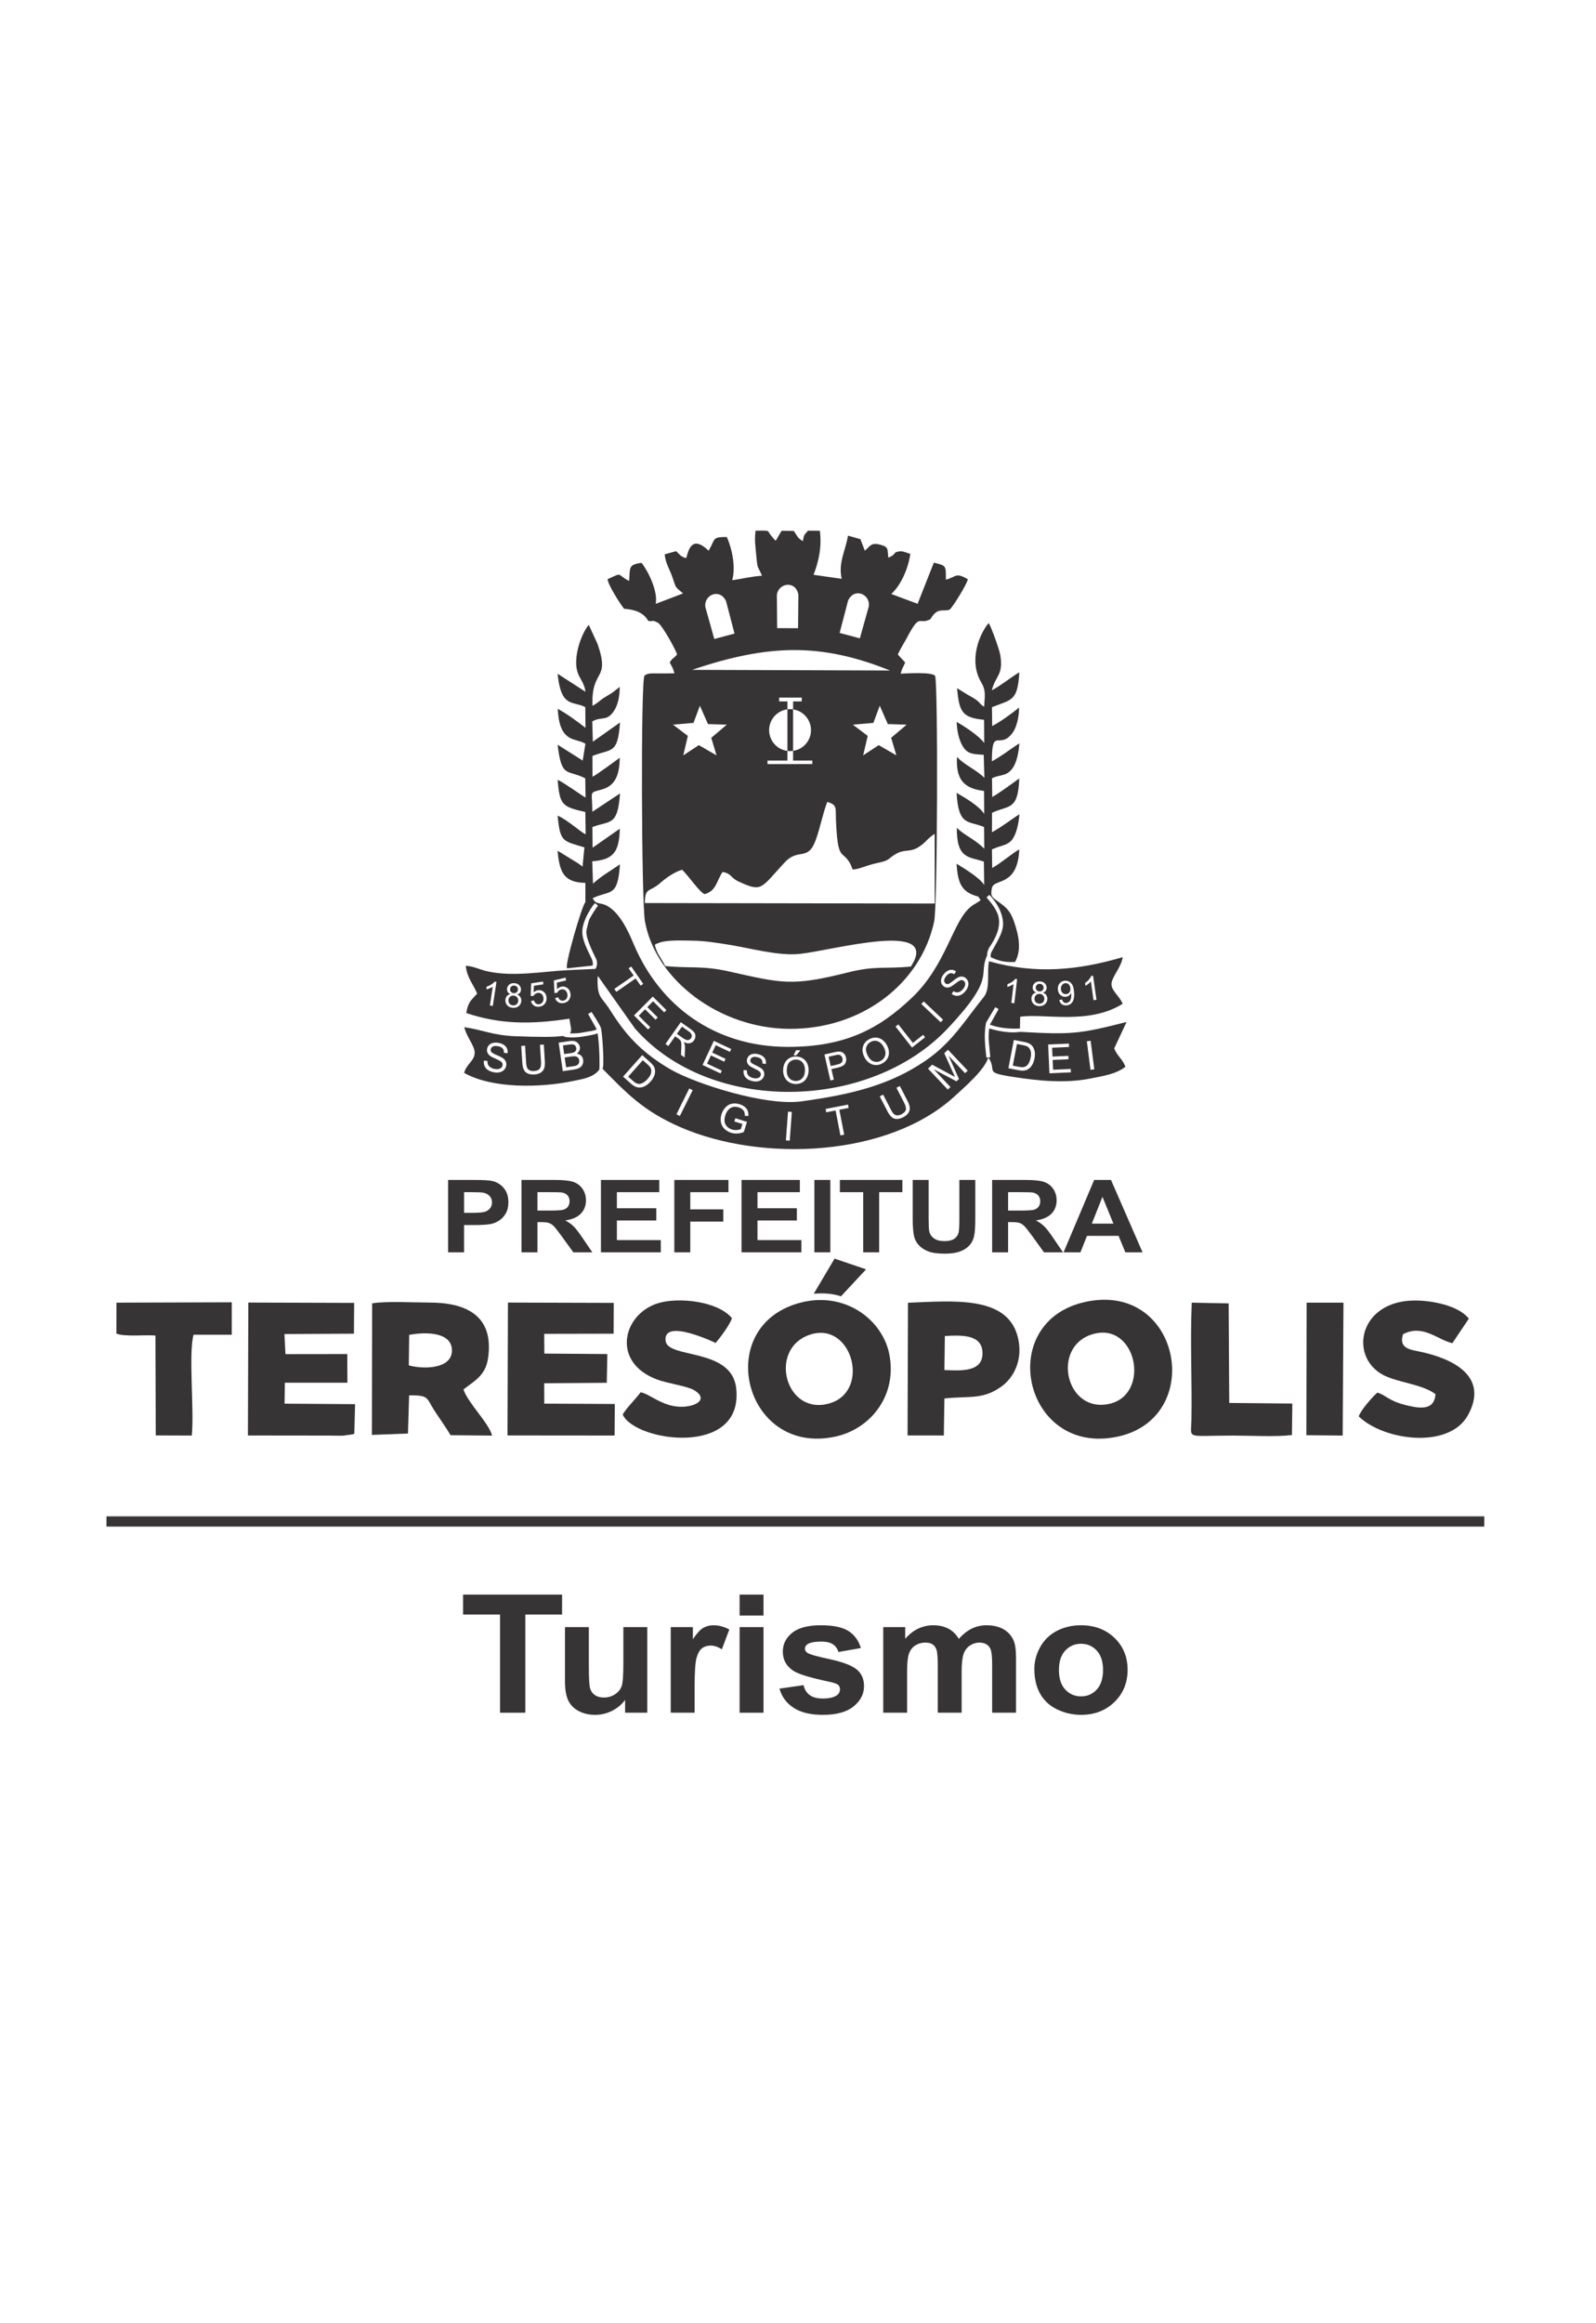 <?xml version="1.0" encoding="UTF-8"?>
<!DOCTYPE svg PUBLIC "-//W3C//DTD SVG 1.1//EN" "http://www.w3.org/Graphics/SVG/1.1/DTD/svg11.dtd">
<!-- Creator: CorelDRAW 2021 (64 Bit) -->
<svg xmlns="http://www.w3.org/2000/svg" xml:space="preserve" width="110mm" height="160mm" version="1.1" style="shape-rendering:geometricPrecision; text-rendering:geometricPrecision; image-rendering:optimizeQuality; fill-rule:evenodd; clip-rule:evenodd"
viewBox="0 0 11000 16000"
 xmlns:xlink="http://www.w3.org/1999/xlink"
 xmlns:xodm="http://www.corel.com/coreldraw/odm/2003">
 <defs>
  <style type="text/css">
   <![CDATA[
    .str0 {stroke:#373435;stroke-width:70.57;stroke-miterlimit:22.926}
    .fil2 {fill:none}
    .fil0 {fill:#373435}
    .fil1 {fill:#373435;fill-rule:nonzero}
   ]]>
  </style>
 </defs>
 <g id="Camada_x0020_1">
  <g id="_2484390550016">
   <path class="fil0" d="M6782.72 4867.75c-40.23,-27.48 -28.15,-34.9 -81.69,-65.43 -16.27,-9.32 -26.92,-14.55 -43.94,-25.39l-61.15 -37.75c15.78,166.04 35.38,202.66 186.49,218.26l1.05 159.67c-38.14,-52.4 -138.47,-115.55 -189.73,-145.5 1.43,54.87 13.5,119.16 39.37,163.76 32.43,56.21 65.91,58.11 146.84,62.96l4.76 158.16c-64.58,-61.54 -133.05,-84.93 -188.97,-143.51 -7.61,150.07 41.46,217.02 186.49,234.23l1.05 158.54c-34.71,-56.59 -136.19,-113.84 -190.21,-145.41 12.84,235.47 84.74,189.44 189.35,235.47l1.53 149.31c-69.24,-69.23 -126.59,-84.26 -189.35,-143.79 -1.34,217.59 84.73,197.81 186.49,232.33l2.19 161.49c-25.01,-44.89 -136.66,-115.36 -190.68,-146.37 9.32,120.78 26.34,190.59 137.8,222.54 3.9,1.14 7.8,2 11.61,3.14l17.02 25.01c-21.4,15.31 -5.04,4.19 -26.34,17.88 -15.6,9.99 -23.02,12.08 -41.75,27.2 -126.21,101.38 -167.1,400.76 -407.04,627.96 -224.35,212.37 -456.02,337.71 -854.97,337.24 -501.29,-0.67 -880.65,-280.46 -1060.68,-706.33 -39.47,-93.49 -95.39,-215.41 -182.6,-264.19 -49.74,-27.87 -79.31,-5.52 -100.33,-53.74 123.25,-57.91 172.32,-2.47 187.54,-232.81 -73.61,51.45 -124.01,76.56 -185.83,133.05l-5.04 -154.16c150.26,-10.27 185.17,-68.28 190.21,-224.54l-187.64 130.86 -1.81 -142.08c125.92,-46.79 173.47,-3.99 190.78,-231.57l-190.78 126.29c-0.85,-145.69 -27.1,-128.1 65.53,-153.49 96.24,-26.44 122.01,-107.37 123.15,-218.26 -38.13,28.05 -144.93,106.89 -187.63,130.95l-0.48 -143.6c132,-52.69 174.23,-7.8 190.02,-230.34l-187.36 132.29 -3.89 -139.71c63.43,-36.42 97.67,1.24 146.26,-67.23 31.58,-44.61 42.61,-107.28 43.18,-170.33 -38.99,28.34 -37.85,33.76 -92.92,65.14 -46.31,26.44 -54.96,44.7 -95.1,64.86 -9.7,-261.91 125.25,-165.57 34.81,-426.44l-60.39 -131.05c-44.89,54.21 -76.75,149.69 -84.36,218.17 -15.88,141.7 49.17,146.64 61.63,242.6l-192.2 -124.2c6.75,60.1 17.21,124.39 45.55,162.34 39.37,52.69 96.44,39.09 145.41,68.19l1.34 141.89c-57.83,-44.79 -124.02,-94.34 -191.26,-130.58 5.24,86.83 20.26,179.27 103,208.75l64.96 20.07c3.61,1.52 8.46,4.28 11.41,5.61 3.04,1.33 8.08,3.43 11.5,6.09l-18.73 115.64 -172.99 -109.17c28.15,234.71 64.1,167.38 190.39,231.38l2.38 133.33c-4.47,-2.09 -9.7,-9.89 -11.51,-6.94l-80.45 -54.3c-39.66,-24.25 -61.53,-43.18 -100.53,-61.53 14.55,175.27 31.2,185.16 190.97,221.49l2.09 153.49c-35.57,-15.02 -127.34,-101.66 -193.25,-128.1 17.69,184.31 35.76,172.99 184.79,218.26l-13.03 132.19c-19.02,-13.79 -10.56,-8.17 -27.3,-20.35l-144.65 -88.82c12.94,147.31 42.23,219.21 191.54,221.49l0 133.24c-21.59,15.12 -151.02,458.11 -124.58,455.25l174.41 -18.83c0.67,-0.09 6.76,-18.35 -7.13,-48.88 -21.02,-46.12 -57.63,-108.61 -63.53,-170.71 -8.65,-90.73 84.07,-212.46 87.12,-210.17l20.82 16.26c0,0 -27.01,35.85 -54.01,84.07 -13.22,23.58 -16.84,52.4 -24.54,82.07 -8.56,33.38 12.36,95.58 64.76,200.1 16.84,33.66 -1.23,69.8 -4.47,69.9l-191.82 8.94c-164.24,7.99 -373.85,47.83 -552.16,8.08 -54.21,-12.17 -96.72,-35.95 -149.03,-38.23 8.18,85.5 53.64,128.58 78.18,191.73 -46.51,52.21 -60.11,55.35 -75.32,133.43 231,77.6 441.08,80.17 711.74,38.99 4.47,48.5 21.4,81.5 1.9,100.71 -0.28,0.19 44.23,4.57 102.33,-7.89 30.34,-6.47 60.68,-6.85 83.69,-19.59 0,0 -59.63,-105.76 -59.63,-105.76l23.88 -13.5c0,0 57.44,86.45 64.38,110.03 10.46,35.95 25.01,271.23 10.84,280.36 0,0 -10.55,-10.65 -10.55,-10.65 0,0 -12.08,18.17 -12.08,18.17 2.95,0 3.14,-75.9 -0.48,-144.08 -2.95,-55.73 -9.98,-106.71 -10.17,-106.61 -24.45,9.32 -52.41,13.12 -79.61,18.26 -90.53,17.21 -134.18,6.27 -137.61,7.22 -7.42,2.19 -15.69,-8.75 -26.72,-7.22 -53.07,7.7 -149.88,7.79 -321.35,1.52 -156.54,-5.71 -219.02,-42.32 -353.88,-62.48 15.5,64.57 65.53,122.68 70.95,165.47 7.99,62.68 -53.36,82.46 -72,149.22 194.2,110.7 529.15,102.23 745.04,57.25 69.33,-14.46 151.88,-23.87 192.58,-88.25 1.05,-1.72 3.33,-5.9 5.33,-8.47 168.33,169.85 284.54,299.86 550.07,414.65 563.29,243.46 1435.76,203.99 1889.78,-215.98 61.81,-57.16 207.04,-180.79 229.86,-265.72 66,97.29 -39.28,101.95 170.14,134.29 177.65,27.39 360.34,46.6 538.94,10.27 82.46,-16.83 171.47,-28.91 235.86,-79.98 -20.35,-55.26 -50.98,-65.81 -77.32,-125.92l85.31 -182.4c-322.31,82.07 -380.7,88.16 -731.15,67.9 -63.81,9.41 -136.19,-0.19 -215.31,-23.49 -3.9,26.06 -4.85,52.4 -3.9,79.51l11.22 118.59 -27.2 2.28c-11.03,-104.33 -16.17,-162.62 -2.28,-239.66l63.81 -107.37 22.83 13.51 -59.92 107.08c58.01,21.78 127.53,30.05 206.94,26.73l1.81 -81.03c162.63,-25.2 472.19,58.01 706.33,-89.49 -23.3,-57.73 -85.88,-94.15 -75.89,-146.46 9.51,-49.26 66.85,-108.42 76.36,-174.7 -306.04,89.96 -597.62,119.73 -921.82,28.15 -15.6,77.6 10.46,189.06 -35.38,245.65 -129.63,159.58 -218.07,313.55 -401.53,438.99 -242.32,165.76 -503.18,232.33 -856.39,280.46 -246.51,33.47 -726.49,-120.5 -897.77,-218.07 -120.78,-68.86 -223.59,-151.5 -307.47,-252.31 -43.36,-52.21 -75.98,-100.33 -116.5,-163.86 -56.2,-88.35 -88.44,-77.42 -82.07,-226.92 3.52,2.86 8.18,3.05 9.8,9.32l247.74 350.55c521.06,592.39 1618.26,571 2157.3,-3.04 334.29,-355.97 205.04,-362.34 269.33,-500.34 0,0 0.1,-16.16 2.76,-25.39 2.85,-10.08 6.37,-21.21 14.74,-33.47 38.23,-55.45 77.6,-130.77 61.44,-206.38 -9.42,-43.74 -43.18,-89.39 -83.12,-135.04l20.06 -17.12c0,0 84.17,79.22 93.49,185.35 4.94,57.45 -18.74,100.24 -78.84,207.61 -9.04,16.26 -5.8,36.14 -5.8,36.14 52.4,24.44 95.2,36.52 167.85,33 47.36,-83.97 24.25,-188.02 -7.41,-278.93 -25.97,-74.75 -54.4,-97.77 -111.37,-138.66 -38.9,-27.96 -52.78,-34.43 -40.7,-91.97 14.26,-68.38 177.46,-4.75 188.49,-266 -53.54,31.29 -123.25,92.16 -186.59,128.48l-1.71 -128.29 35.47 -14.26c42.8,-14.27 81.98,-20.74 107.09,-57.73 28.24,-41.56 41.37,-107.94 46.98,-169.85 -58.78,36.14 -118.22,85.3 -189.45,123.63l0.48 -133.71c115.07,-54.88 180.03,-11.99 187.44,-236.81 -50.21,36.42 -128.76,94.72 -185.92,128.01l-1.71 -128.96c54.3,-28.15 100.43,-9.61 143.22,-71.61 28.53,-41.28 40.99,-109.85 45.46,-169 -50.31,30.15 -121.83,88.16 -189.63,123.73 0.19,-243.27 51.73,-75.13 141.6,-194.68 30.63,-40.7 46.03,-115.07 45.75,-176.03 -49.74,42.32 -128.01,97.57 -185.17,128.01l-1.52 -130.1c139.52,-55.16 175.75,-40.9 188.78,-240.23 -60.96,35.66 -118.78,85.88 -189.73,124.2 24.44,-101.85 81.79,-103.75 58.01,-244.41 -6.37,-37.66 -60.48,-188.68 -79.79,-219.4 -65.43,77.13 -139.13,261.34 -51.73,407.89 33.85,56.87 25.39,90.44 20.35,169.28zm-2903.67 2509.38l-28.53 -196.39 73.61 -10.65c15.12,-2.19 27.3,-1.9 37,0.66 9.7,2.76 17.59,7.9 23.96,15.41 6.28,7.42 10.18,15.69 11.51,24.73 1.24,8.37 0,16.64 -3.43,24.63 -3.51,8.08 -9.51,15.12 -17.97,20.92 12.36,1.81 22.35,6.37 29.96,13.89 7.61,7.41 12.27,16.92 13.98,28.34 1.33,9.22 0.57,18.07 -2.28,26.53 -2.67,8.46 -6.57,15.22 -11.61,20.35 -5.13,5.04 -11.79,9.42 -20.16,12.84 -8.27,3.33 -18.73,5.99 -31.29,7.89l-74.75 10.85zm9.42 -117.55l42.51 -6.18c11.51,-1.71 19.68,-3.62 24.53,-5.9 6.28,-2.95 10.75,-6.94 13.41,-11.98 2.76,-5.04 3.62,-11.03 2.57,-17.88 -0.95,-6.66 -3.33,-12.08 -7.23,-16.55 -3.8,-4.56 -8.84,-7.32 -14.93,-8.37 -5.99,-0.95 -16.07,-0.38 -30.24,1.62l-39.18 5.71 8.56 59.53zm13.22 90.73l48.88 -7.14c8.37,-1.23 14.26,-2.37 17.59,-3.51 5.8,-1.91 10.56,-4.38 14.17,-7.52 3.71,-3.04 6.47,-7.22 8.37,-12.36 2,-5.23 2.38,-10.94 1.52,-17.12 -1.14,-7.42 -3.9,-13.5 -8.46,-18.35 -4.57,-4.95 -10.27,-7.99 -17.31,-9.13 -6.94,-1.33 -16.64,-0.95 -29.1,0.85l-45.46 6.56 9.8 67.72zm-179.94 -155.02l26.25 -1.62 7.04 114.41c1.14,19.88 -0.19,35.76 -3.9,47.74 -3.8,11.99 -11.32,22.07 -22.54,30.06 -11.32,7.98 -26.44,12.64 -45.46,13.79 -18.54,1.14 -33.95,-1.15 -46.12,-6.76 -12.18,-5.8 -21.02,-14.45 -26.82,-26.24 -5.8,-11.8 -9.32,-28.16 -10.56,-49.17l-7.04 -114.41 26.35 -1.62 6.94 114.32c1.05,17.21 3.42,29.86 7.04,37.75 3.71,7.99 9.51,13.98 17.59,17.88 8.08,3.99 17.69,5.52 28.91,4.85 19.12,-1.14 32.53,-6.37 40.14,-15.6 7.7,-9.22 10.65,-26.15 9.13,-51.07l-6.95 -114.31zm-386.59 109.18l24.63 2.09c-0.57,10.08 0.67,18.55 3.81,25.58 3.14,7.04 8.75,13.22 16.93,18.74 8.27,5.42 17.78,9.13 29,11.13 9.8,1.71 18.74,1.9 26.82,0.28 8.08,-1.62 14.36,-4.75 18.93,-9.13 4.66,-4.56 7.41,-9.79 8.55,-15.79 1.05,-6.08 0.2,-11.79 -2.47,-16.92 -2.76,-5.24 -7.99,-10.09 -15.59,-14.65 -4.85,-2.95 -15.89,-8.18 -33.1,-15.69 -17.12,-7.42 -29.01,-13.79 -35.47,-18.83 -8.56,-6.56 -14.27,-13.89 -17.6,-21.88 -3.33,-8.08 -4.09,-16.64 -2.57,-25.58 1.81,-9.98 6.28,-18.64 13.32,-26.25 7.13,-7.51 16.36,-12.65 27.96,-15.12 11.51,-2.57 23.87,-2.76 37.09,-0.38 14.36,2.47 26.82,7.13 36.99,13.79 10.18,6.56 17.5,14.93 21.88,25.11 4.28,10.08 5.61,20.92 4.09,32.52l-25.21 -2.56c0.86,-12.46 -1.9,-22.64 -8.46,-30.34 -6.66,-7.61 -17.4,-12.75 -32.43,-15.41 -15.69,-2.76 -27.48,-1.9 -35.76,2.57 -8.08,4.37 -12.93,10.75 -14.36,18.73 -1.23,7.04 0.29,13.32 4.57,18.74 4.18,5.33 16.35,12.36 36.52,20.83 20.06,8.46 33.76,15.12 40.99,20.06 10.36,7.23 17.59,15.31 21.58,24.35 4.09,8.94 5.04,18.64 3.14,29.1 -1.8,10.46 -6.46,19.69 -14.07,27.77 -7.52,8.08 -17.31,13.7 -29.29,16.83 -12.08,3.14 -25.02,3.52 -39,1.05 -17.59,-3.14 -31.95,-8.37 -42.98,-15.69 -11.03,-7.13 -18.93,-16.55 -23.87,-28.15 -5.04,-11.51 -6.47,-23.87 -4.57,-36.9zm490.92 -430.15l20.35 -6.66c4,9.8 9.51,16.65 16.26,20.45 6.76,3.71 14.17,4.75 22.26,2.85 9.7,-2.37 17.02,-7.89 21.87,-16.64 4.85,-8.84 5.9,-19.21 3.05,-31.19 -2.76,-11.32 -7.99,-19.59 -15.89,-24.64 -7.8,-5.13 -16.93,-6.37 -27.39,-3.89 -6.46,1.52 -11.79,4.37 -16.26,8.55 -4.47,4.09 -7.51,8.94 -9.41,14.27l-19.4 1.81 -4.19 -87.12 80.46 -19.11 4.47 19.02 -64.48 15.31 1.71 45.84c8.08,-9.13 17.5,-14.93 28.24,-17.5 13.98,-3.33 27.11,-1.24 39.19,6.28 12.08,7.51 19.97,18.92 23.58,34.33 3.52,14.74 2.28,28.43 -3.8,41.08 -7.23,15.6 -19.88,25.59 -37.85,29.87 -14.74,3.42 -27.77,2.18 -38.99,-3.9 -11.32,-6 -19.31,-15.7 -23.78,-29.01zm-166.81 20.35l20.92 -4.94c3.14,10.08 7.99,17.4 14.46,21.68 6.37,4.28 13.69,5.9 21.87,4.66 9.89,-1.52 17.6,-6.37 23.21,-14.74 5.61,-8.37 7.51,-18.64 5.61,-30.81 -1.71,-11.51 -6.28,-20.17 -13.7,-25.87 -7.41,-5.71 -16.35,-7.71 -27.01,-6.09 -6.56,0.95 -12.17,3.33 -16.92,7.13 -4.76,3.71 -8.28,8.28 -10.56,13.41l-19.5 0.19 3.14 -87.11 81.7 -12.36 2.85 19.21 -65.53 9.98 -2.09 45.75c8.84,-8.37 18.64,-13.32 29.58,-15.03 14.26,-2.19 27.2,1.05 38.51,9.51 11.42,8.47 18.36,20.45 20.74,36.14 2.28,15.03 -0.1,28.53 -7.23,40.7 -8.56,14.94 -21.88,23.78 -40.23,26.54 -14.93,2.28 -27.87,-0.1 -38.52,-7.04 -10.74,-6.94 -17.88,-17.31 -21.3,-30.91zm-141.7 -48.31c-8.37,-3.52 -14.36,-8.37 -18.07,-14.36 -3.81,-5.99 -5.42,-13.03 -4.95,-21.11 0.67,-11.99 5.61,-21.88 14.84,-29.68 9.13,-7.7 21.02,-11.22 35.47,-10.36 14.46,0.85 25.87,5.8 34.24,14.83 8.37,8.94 12.17,19.5 11.51,31.58 -0.48,7.7 -2.86,14.36 -7.33,19.78 -4.28,5.52 -10.74,9.61 -19.21,12.08 10.08,3.99 17.41,9.79 22.35,17.59 4.85,7.71 6.94,16.64 6.37,27.01 -0.85,14.27 -6.56,25.87 -17.21,34.9 -10.65,9.13 -24.16,13.13 -40.51,12.18 -16.46,-0.95 -29.39,-6.57 -38.9,-16.84 -9.42,-10.46 -13.79,-22.73 -12.93,-37.28 0.66,-10.84 3.99,-19.78 9.89,-26.72 5.99,-7.04 14.17,-11.51 24.44,-13.6zm-2 -34.81c-0.47,7.8 1.62,14.46 6.37,19.69 4.66,5.32 11.13,8.27 19.31,8.75 7.89,0.47 14.55,-1.71 19.87,-6.37 5.24,-4.66 8.09,-10.56 8.47,-17.79 0.47,-7.51 -1.62,-13.98 -6.56,-19.4 -4.85,-5.42 -11.13,-8.37 -18.93,-8.84 -7.89,-0.48 -14.45,1.71 -19.88,6.46 -5.32,4.57 -8.27,10.46 -8.65,17.5zm-11.32 76.46c-0.38,5.9 0.67,11.51 3.05,17.22 2.37,5.61 6.27,9.98 11.5,13.41 5.33,3.23 11.13,5.13 17.41,5.42 9.79,0.66 18.07,-2 24.72,-7.89 6.66,-5.9 10.28,-13.7 10.85,-23.4 0.57,-9.89 -2.19,-18.26 -8.18,-25.11 -6.18,-6.75 -14.17,-10.46 -24.06,-11.03 -9.7,-0.57 -17.88,2.09 -24.44,8.08 -6.66,6 -10.28,13.79 -10.85,23.3zm-107.75 39.85l-20.16 -3.14 19.59 -128.95c-5.61,3.89 -12.74,7.6 -21.4,10.93 -8.65,3.52 -16.26,5.9 -22.92,7.23l2.95 -19.59c12.18,-3.52 23.02,-8.47 32.62,-14.84 9.7,-6.18 16.84,-12.65 21.4,-19.21l13.12 2 -25.2 165.57zm3162.54 -82.64l12.65 -19.12c7.89,4.95 15.31,7.71 22.44,8.28 7.13,0.57 14.74,-1.33 22.73,-5.42 8.08,-4.38 15.31,-10.47 21.78,-18.64 5.8,-7.23 9.89,-14.46 12.08,-21.78 2.18,-7.23 2.56,-13.79 0.95,-19.4 -1.62,-5.71 -4.57,-10.46 -9.04,-13.98 -4.47,-3.52 -9.41,-5.33 -14.93,-5.42 -5.42,-0.1 -11.6,2.09 -18.73,6.27 -4.47,2.57 -13.6,9.32 -27.3,19.88 -13.69,10.65 -24.06,17.5 -31,20.54 -9.04,4 -17.59,5.52 -25.68,4.66 -7.89,-0.95 -15.12,-3.99 -21.78,-9.32 -7.32,-5.8 -12.36,-13.22 -15.4,-22.35 -3.05,-9.13 -3.05,-18.83 0,-29.38 3.04,-10.56 8.37,-20.64 16.07,-30.25 8.46,-10.55 17.69,-18.64 27.58,-24.06 9.89,-5.32 19.87,-7.61 29.96,-6.66 10.17,0.96 19.59,4.57 28.24,11.04l-13.12 19.3c-9.8,-6.27 -19.31,-8.46 -28.44,-6.46 -9.13,1.99 -18.07,8.46 -26.82,19.59 -9.13,11.41 -13.79,21.49 -13.69,30.05 -0.1,8.65 3.04,15.31 8.94,20.07 5.13,4.08 10.84,5.61 17.21,4.56 6.18,-1.05 17.12,-7.89 33,-20.54 15.79,-12.56 27.2,-20.73 34.43,-24.44 10.46,-5.14 20.16,-7.52 29.29,-6.85 9.03,0.76 17.5,4.18 25.11,10.27 7.7,6.18 13.12,13.98 16.26,23.68 3.33,9.8 3.61,20.26 0.76,31.38 -2.76,11.23 -8.18,21.78 -16.36,32.05 -10.46,13.03 -20.82,22.35 -31.67,28.06 -10.74,5.8 -21.87,8.08 -33.47,7.04 -11.51,-1.05 -22.26,-5.33 -32.05,-12.65zm-75.8 194.96l-133.43 -125.92 16.65 -17.59 133.42 125.82 -16.64 17.69zm-197.53 174.23l-113.26 -144.27 19.11 -15.03 100.05 127.34 70.95 -55.63 13.22 16.93 -90.07 70.66zm-326.39 69.33c-14.26,-26.92 -18.07,-51.83 -11.79,-74.66 6.37,-22.82 21.02,-40.32 43.94,-52.4 15.02,-7.99 30.33,-11.6 46.12,-10.84 15.79,0.85 30.24,5.99 43.37,15.4 13.03,9.42 23.87,22.16 32.52,38.43 8.66,16.35 13.13,32.81 13.32,49.26 0.28,16.55 -4,31.29 -12.56,44.41 -8.65,13.13 -20.06,23.4 -34.14,30.81 -15.31,8.18 -30.81,11.7 -46.79,10.75 -15.88,-1.05 -30.34,-6.18 -43.27,-15.69 -12.93,-9.42 -23.2,-21.3 -30.72,-35.47zm22.35 -11.42c10.37,19.5 23.78,32.15 40.23,37.76 16.36,5.61 32.52,4.28 48.41,-4.19 16.16,-8.55 26.34,-21.11 30.81,-38.04 4.47,-16.92 1.14,-35.66 -9.89,-56.58 -6.94,-13.03 -15.31,-23.4 -25.01,-30.82 -9.7,-7.51 -20.16,-11.69 -31.58,-12.55 -11.5,-0.76 -22.54,1.62 -33.19,7.23 -15.21,8.08 -25.48,20.16 -30.91,36.42 -5.51,16.17 -1.71,36.43 11.13,60.77zm-258.58 168.72l-40.71 -178.89 67.62 -15.41c11.89,-2.66 21.11,-4.18 27.58,-4.37 9.13,-0.67 17.12,0.47 24.06,3.23 6.85,2.76 13.03,7.42 18.26,13.98 5.33,6.56 8.94,14.27 10.94,23.11 3.42,15.12 1.52,29.1 -5.8,41.84 -7.23,12.75 -23.59,21.88 -48.88,27.68l-45.94 10.46 16.64 72.94 -23.77 5.43zm2.38 -99.29l46.31 -10.56c15.31,-3.52 25.49,-8.75 30.53,-15.98 5.13,-7.22 6.56,-15.88 4.18,-26.24 -1.71,-7.42 -4.94,-13.41 -9.98,-17.98 -5.04,-4.37 -10.84,-6.75 -17.41,-7.13 -4.18,-0.1 -11.69,1.05 -22.35,3.42l-45.84 10.46 14.56 64.01zm-328.01 29.1c0.85,-30.43 9.79,-54.02 26.53,-70.76 16.74,-16.73 38.14,-24.72 64,-24.06 17.03,0.48 32.05,4.85 45.46,13.32 13.41,8.46 23.4,20.06 30.15,34.71 6.75,14.65 9.99,31.1 9.42,49.45 -0.48,18.45 -4.76,35 -12.65,49.46 -7.9,14.55 -18.83,25.29 -32.72,32.43 -13.98,7.22 -29,10.55 -44.89,10.08 -17.3,-0.48 -32.62,-5.04 -45.93,-13.7 -13.41,-8.75 -23.49,-20.35 -30.05,-35 -6.66,-14.55 -9.7,-29.95 -9.32,-45.93zm25.1 1.14c-0.57,22.06 4.95,39.56 16.46,52.59 11.5,12.94 26.25,19.69 44.22,20.16 18.26,0.48 33.29,-5.42 45.55,-17.97 12.18,-12.46 18.55,-30.53 19.12,-54.11 0.47,-14.84 -1.81,-27.87 -6.47,-39.19 -4.75,-11.22 -11.89,-20.06 -21.4,-26.43 -9.6,-6.38 -20.35,-9.7 -32.43,-9.99 -17.21,-0.48 -32.14,5.04 -44.79,16.45 -12.74,11.42 -19.49,30.91 -20.26,58.49zm46.98 -104.61l17.31 -34.81 29.77 0.86 -28.44 34.42 -18.64 -0.47zm-343.89 101.57l22.73 2.85c-0.95,9.23 -0.09,17.12 2.48,23.87 2.66,6.56 7.7,12.55 15.02,17.88 7.42,5.33 16.17,9.13 26.35,11.32 9.03,1.9 17.3,2.38 24.91,1.14 7.42,-1.24 13.41,-3.81 17.79,-7.7 4.37,-4.09 7.22,-8.75 8.46,-14.36 1.24,-5.62 0.57,-10.75 -1.71,-15.79 -2.38,-4.85 -7.04,-9.42 -13.89,-13.98 -4.37,-2.85 -14.45,-8.09 -29.95,-15.69 -15.6,-7.52 -26.35,-13.79 -32.24,-18.64 -7.52,-6.38 -12.75,-13.41 -15.41,-21.02 -2.76,-7.42 -3.23,-15.31 -1.43,-23.59 2,-9.13 6.47,-17.02 13.22,-23.68 6.85,-6.84 15.6,-11.12 26.44,-13.12 10.75,-1.9 22.16,-1.62 34.24,1.04 13.12,2.86 24.54,7.61 33.67,14.08 9.22,6.47 15.69,14.46 19.21,23.87 3.7,9.61 4.66,19.59 2.75,30.24l-23.2 -3.23c1.33,-11.6 -0.95,-21.02 -6.75,-28.34 -5.8,-7.23 -15.6,-12.46 -29.49,-15.41 -14.26,-3.14 -25.29,-2.85 -33,1.05 -7.7,3.8 -12.36,9.51 -13.98,16.93 -1.42,6.46 -0.19,12.27 3.52,17.4 3.62,5.14 14.65,11.98 33,20.54 18.26,8.56 30.63,15.22 37.19,20.07 9.32,7.04 15.69,14.74 19.11,23.2 3.33,8.37 4,17.5 1.91,27.11 -2.1,9.51 -6.76,17.88 -13.98,25.01 -7.33,7.32 -16.65,12.17 -27.87,14.65 -11.22,2.37 -23.11,2.28 -35.95,-0.57 -16.26,-3.52 -29.29,-8.75 -39.18,-15.89 -9.99,-7.13 -16.93,-16.07 -21.11,-26.91 -4.19,-10.84 -5.04,-22.25 -2.86,-34.33zm-283.59 -34.52l77.98 -166.15 119.93 56.3 -9.13 19.5 -97.96 -45.94 -23.87 51.07 91.58 42.89 -9.12 19.5 -91.59 -42.99 -26.63 56.69 101.76 47.74 -9.13 19.4 -123.82 -58.01zm-255.54 -144.75l105.66 -149.98 66.47 46.79c13.41,9.42 22.54,17.98 27.68,25.59 4.94,7.6 7.13,16.16 6.56,25.96 -0.66,9.7 -3.9,18.73 -9.7,27.01 -7.51,10.65 -17.31,17.12 -29.29,19.59 -12.08,2.38 -25.87,-0.48 -41.66,-8.56 3.52,6.18 5.71,11.51 6.66,15.88 2,9.32 2.85,19.88 2.38,31.58l-2.85 59.05 -24.83 -17.49 2.19 -45.08c0.67,-13.22 0.67,-23.4 0.29,-30.82 -0.38,-7.41 -1.33,-13.12 -3.05,-17.21 -1.52,-3.9 -3.61,-7.32 -6.18,-10.27 -1.9,-2.09 -5.42,-4.85 -10.55,-8.56l-22.92 -16.07 -46.98 66.57 -19.88 -13.98zm78.93 -69.81l42.61 30.06c9.03,6.27 16.74,10.36 23.2,12.07 6.38,1.72 12.37,1.53 17.98,-0.85 5.52,-2.19 9.98,-5.71 13.41,-10.65 5.04,-7.04 6.56,-14.65 4.66,-22.92 -1.9,-8.18 -8.37,-16.07 -19.5,-23.97l-47.36 -33.38 -35 49.64zm-295.67 -126.67l129.53 -129.91 93.87 93.48 -15.22 15.22 -76.56 -76.37 -39.85 39.95 71.71 71.42 -15.21 15.31 -71.62 -71.42 -44.22 44.32 79.7 79.31 -15.22 15.22 -96.91 -96.53zm-135.52 -182.6l133.14 -92.25 -34.52 -49.64 17.69 -12.27 82.74 119.35 -17.69 12.27 -34.43 -49.64 -133.05 92.25 -13.88 -20.07zm3281.79 557.11l-25.29 -196.77 26.05 -3.42 25.4 196.77 -26.16 3.42zm41.09 -482.36l-20.26 2.85 -18.26 -129.24c-4.28,5.42 -9.98,10.94 -17.31,16.74 -7.23,5.8 -13.98,10.27 -19.97,13.41l-2.76 -19.59c10.65,-6.85 19.69,-14.74 27.01,-23.59 7.52,-8.75 12.56,-16.93 14.93,-24.63l13.13 -1.81 23.49 165.86zm-324.21 506.33l-8.84 -198.2 143.13 -6.37 0.95 23.3 -116.69 5.23 2.66 60.87 109.27 -4.85 1.05 23.2 -109.27 4.95 3.04 67.43 121.54 -5.43 1.05 23.31 -147.89 6.56zm67.91 -504.71l19.21 -3.43c2.57,9.04 6.27,15.51 11.41,19.12 5.04,3.8 11.13,5.33 18.54,4.66 6.28,-0.57 11.61,-2.47 16.08,-5.9 4.56,-3.23 8.08,-7.41 10.65,-12.45 2.47,-5.14 4.47,-11.8 5.7,-20.26 1.34,-8.27 1.62,-16.64 0.86,-25.2 -0.09,-0.86 -0.28,-2.19 -0.57,-4 -3.42,6.75 -8.46,12.56 -15.22,17.31 -6.65,4.76 -14.17,7.42 -22.25,8.18 -13.79,1.24 -25.87,-2.76 -36.23,-11.89 -10.37,-9.03 -16.36,-21.78 -17.79,-38.04 -1.52,-16.93 2.19,-30.91 11.22,-42.03 8.85,-11.23 20.93,-17.41 35.76,-18.83 10.84,-0.96 20.92,1.14 30.43,6.08 9.42,5.04 16.93,12.65 22.54,23.02 5.62,10.27 9.42,25.67 11.23,46.12 1.99,21.21 1.23,38.23 -2.29,51.26 -3.42,13.03 -9.41,23.21 -17.97,30.53 -8.46,7.51 -18.74,11.7 -31,12.74 -12.94,1.24 -23.87,-1.42 -32.81,-7.89 -8.85,-6.47 -14.75,-16.17 -17.5,-29.1zm76.55 -80.84c-1.04,-11.6 -5.04,-20.64 -11.79,-26.91 -6.75,-6.28 -14.55,-9.04 -23.39,-8.28 -9.13,0.86 -16.65,5.23 -22.64,13.22 -6.08,8.09 -8.56,17.88 -7.42,29.67 0.96,10.47 4.95,18.84 11.8,24.83 6.94,5.99 15.12,8.65 24.53,7.79 9.42,-0.85 16.84,-4.94 22.35,-12.07 5.42,-7.14 7.61,-16.55 6.56,-28.25zm-235.56 29.1c-8.47,-3.23 -14.65,-7.89 -18.64,-13.79 -3.9,-5.8 -5.9,-12.74 -5.62,-20.82 0.29,-12.08 4.85,-22.16 13.79,-30.25 8.85,-8.08 20.55,-11.98 35,-11.6 14.55,0.38 26.16,4.95 34.81,13.6 8.65,8.65 12.84,19.02 12.55,31.19 -0.19,7.71 -2.37,14.46 -6.56,20.07 -4.09,5.61 -10.46,9.89 -18.73,12.74 10.17,3.62 17.68,9.23 22.82,16.74 5.23,7.52 7.61,16.45 7.42,26.82 -0.38,14.27 -5.71,25.96 -15.98,35.47 -10.36,9.42 -23.68,13.98 -40.13,13.6 -16.45,-0.47 -29.58,-5.61 -39.37,-15.5 -9.9,-10.08 -14.65,-22.25 -14.27,-36.8 0.29,-10.84 3.23,-19.88 8.94,-27.01 5.71,-7.32 13.69,-11.98 23.97,-14.46zm-3.24 -34.8c-0.19,7.89 2.09,14.45 7.04,19.49 4.85,5.14 11.41,7.89 19.69,8.09 7.89,0.19 14.36,-2.19 19.59,-7.04 5.04,-4.85 7.61,-10.84 7.8,-18.07 0.19,-7.52 -2.1,-13.98 -7.23,-19.21 -5.04,-5.23 -11.41,-7.99 -19.21,-8.18 -7.9,-0.19 -14.46,2.19 -19.69,7.13 -5.13,4.85 -7.89,10.75 -7.99,17.79zm-8.65 76.84c-0.1,5.89 1.04,11.6 3.71,17.12 2.47,5.51 6.56,9.79 11.88,12.93 5.52,3.14 11.32,4.76 17.6,4.95 9.79,0.19 17.97,-2.76 24.54,-8.85 6.37,-6.09 9.7,-14.07 9.98,-23.77 0.19,-9.89 -2.85,-18.07 -9.13,-24.73 -6.37,-6.56 -14.55,-9.99 -24.44,-10.18 -9.61,-0.28 -17.69,2.67 -24.16,8.94 -6.37,6.18 -9.7,14.08 -9.98,23.59zm-139.04 32.05l-20.35 -2.38 15.12 -129.62c-5.52,4.18 -12.46,8.08 -21.02,11.79 -8.46,3.71 -16.07,6.37 -22.63,7.99l2.28 -19.69c11.98,-3.99 22.73,-9.32 32.05,-15.98 9.51,-6.56 16.45,-13.22 20.73,-19.97l13.12 1.52 -19.3 166.34zm-40.8 447.55l37.66 -194.77 67.14 13.03c15.12,2.95 26.54,6.09 34.14,9.51 10.66,4.75 19.31,11.32 25.87,19.4 8.56,10.75 14.08,23.3 16.55,37.85 2.57,14.36 2.09,30.43 -1.24,47.74 -2.85,14.74 -7.22,27.58 -12.84,38.33 -5.61,10.75 -11.88,19.4 -18.83,25.77 -6.84,6.47 -13.88,11.22 -21.11,14.27 -7.23,3.04 -15.69,4.75 -25.11,5.32 -9.51,0.38 -20.16,-0.57 -31.95,-2.85l-70.28 -13.6zm30.24 -17.88l41.56 8.08c12.84,2.48 23.11,3.33 30.81,2.29 7.8,-1.05 14.27,-3.24 19.5,-6.76 7.23,-4.94 13.6,-12.26 18.93,-21.96 5.51,-9.7 9.6,-21.88 12.45,-36.52 3.9,-20.45 3.62,-36.81 -0.95,-48.98 -4.47,-12.36 -11.22,-21.21 -20.06,-26.82 -6.28,-3.99 -17.12,-7.42 -32.53,-10.46l-40.89 -7.9 -28.82 149.03zm-448.03 164.62l-136.18 -144.17 28.62 -27.01 130.48 69.9c12.18,6.47 21.21,11.41 27.11,14.74 -3.33,-6.75 -8.09,-16.93 -14.08,-30.43l-60.1 -133.05 25.49 -24.16 136.28 144.27 -18.36 17.31 -113.93 -120.68 71.8 160.43 -17.12 16.17 -157.68 -83.5 116.12 122.87 -18.45 17.31zm-353.78 -12.17l23.4 -12.08 52.5 101.95c9.12,17.69 14.36,32.81 15.69,45.27 1.42,12.46 -1.43,24.73 -8.47,36.61 -7.13,11.89 -19.02,22.16 -36.04,30.91 -16.55,8.56 -31.48,12.65 -44.89,12.37 -13.5,-0.38 -25.11,-4.76 -35.19,-13.13 -9.98,-8.56 -19.87,-22.06 -29.48,-40.8l-52.5 -101.85 23.4 -12.08 52.5 101.85c7.89,15.22 15.12,25.87 21.68,31.67 6.56,5.81 14.26,8.94 23.2,9.23 9.04,0.38 18.45,-2 28.44,-7.13 17.12,-8.85 27.2,-19.02 30.53,-30.53 3.23,-11.51 -0.86,-28.25 -12.37,-50.41l-52.4 -101.85zm-385.92 328.2l-33.57 -171.85 -64.2 12.55 -4.47 -22.92 154.26 -30.15 4.47 22.92 -64.29 12.56 33.67 171.85 -25.87 5.04zm-375.94 34.14l14.55 -197.81 26.34 1.9 -14.55 197.81 -26.34 -1.9zm-355.11 -130.58l6.94 -22.06 80.07 25.2 -22.06 70.09c-15.41,5.8 -30.34,9.32 -45.08,10.08 -14.64,0.86 -28.81,-0.95 -42.51,-5.23 -18.54,-5.89 -34.24,-15.12 -46.88,-27.96 -12.75,-12.65 -20.55,-27.77 -23.49,-45.27 -3.05,-17.49 -1.62,-35.47 4.18,-54.11 5.8,-18.45 15.12,-34.33 27.86,-47.84 12.75,-13.6 27.49,-21.96 44.32,-25.01 16.93,-3.33 34.71,-1.99 53.64,4 13.7,4.28 25.3,10.46 35,18.35 9.6,7.99 16.45,16.83 20.06,26.73 3.9,9.89 5.33,21.68 4.57,35.47l-24.44 -0.95c0.19,-10.56 -0.95,-19.21 -3.43,-26.06 -2.47,-6.85 -7.13,-13.12 -13.88,-18.93 -6.75,-5.7 -14.93,-10.17 -24.44,-13.12 -11.41,-3.61 -21.88,-4.95 -31.29,-4.09 -9.51,0.76 -17.69,3.33 -24.54,7.42 -6.94,4.09 -12.84,9.13 -17.88,14.93 -8.37,10.27 -14.83,22.25 -19.11,35.95 -5.33,16.83 -6.94,31.86 -4.76,45.17 2.29,13.13 8.09,24.25 17.41,33.29 9.32,9.03 20.25,15.4 32.62,19.3 10.84,3.43 22.06,4.66 33.76,3.81 11.6,-1.05 20.83,-3.05 27.67,-6.18l11.13 -35.48 -55.44 -17.5zm-399.34 -49.26l88.35 -177.56 23.59 11.7 -88.35 177.65 -23.59 -11.79zm-367.76 -259.34l132 -148.08 51.07 45.56c11.51,10.27 19.69,18.83 24.44,25.58 6.76,9.6 10.84,19.59 12.27,29.96 1.9,13.69 0.19,27.2 -5.04,40.99 -5.23,13.69 -13.79,27.19 -25.58,40.41 -9.99,11.23 -20.26,19.98 -30.62,26.35 -10.28,6.37 -20.17,10.55 -29.3,12.55 -9.22,2 -17.69,2.47 -25.48,1.43 -7.8,-1.14 -15.89,-3.9 -24.35,-8.37 -8.27,-4.47 -17.02,-10.75 -25.96,-18.64l-53.45 -47.74zm35.19 0.19l31.57 28.15c9.7,8.65 18.17,14.64 25.3,17.78 7.23,3.04 13.88,4.47 20.16,4.19 8.75,-0.57 17.97,-3.62 27.58,-9.23 9.61,-5.51 19.4,-13.88 29.29,-25.11 13.89,-15.5 21.97,-29.67 24.35,-42.51 2.38,-12.84 1.14,-23.87 -3.62,-33.28 -3.32,-6.66 -10.93,-15.22 -22.63,-25.59l-31 -27.67 -101 113.27z"/>
   <path class="fil1" d="M3088.43 8624.85l0 -498.57 175.8 0c66.61,0 109.96,2.43 130.18,7.43 31.09,7.54 57.13,23.79 78.1,48.85 20.99,25.07 31.47,57.45 31.47,97.14 0,30.64 -6.06,56.29 -18.06,77.18 -12.14,20.89 -27.43,37.25 -46.01,49.21 -18.58,11.83 -37.54,19.73 -56.75,23.56 -26.16,4.75 -63.95,7.19 -113.5,7.19l-71.27 0 0 188.01 -109.96 0zm109.96 -414.32l0 142.05 59.77 0c43.11,0 71.79,-2.66 86.33,-7.89 14.54,-5.22 25.91,-13.34 34.12,-24.6 8.22,-11.14 12.39,-24.02 12.39,-38.88 0,-18.22 -5.81,-33.19 -17.31,-45.03 -11.64,-11.84 -26.17,-19.26 -43.99,-22.28 -13.01,-2.21 -39.18,-3.37 -78.61,-3.37l-52.7 0z"/>
   <path id="_1" class="fil1" d="M3594.22 8624.85l0 -498.57 230.9 0c58.01,0 100.23,4.52 126.52,13.46 26.41,8.94 47.39,24.84 63.18,47.7 15.8,22.98 23.76,49.09 23.76,78.57 0,37.48 -11.88,68.35 -35.76,92.73 -23.89,24.37 -59.52,39.69 -107.05,46.07 23.63,12.65 43.09,26.58 58.4,41.78 15.42,15.2 36.14,42.24 62.18,81.01l66.22 97.25 -131.06 0 -78.62 -108.86c-28.18,-38.65 -47.51,-63.02 -58.01,-73.11 -10.35,-9.98 -21.35,-16.95 -32.98,-20.66 -11.75,-3.72 -30.2,-5.57 -55.48,-5.57l-22.25 0 0 208.2 -109.95 0zm109.95 -287.58l81.15 0c52.57,0 85.3,-2.09 98.44,-6.16 13.03,-4.06 23.38,-11.14 30.72,-21.12 7.45,-9.98 11.12,-22.51 11.12,-37.48 0,-16.83 -4.93,-30.29 -14.66,-40.74 -9.73,-10.33 -23.51,-16.83 -41.21,-19.5 -8.97,-1.16 -35.64,-1.74 -79.99,-1.74l-85.57 0 0 126.74z"/>
   <polygon id="_2" class="fil1" points="4141.84,8624.85 4141.84,8126.28 4543.75,8126.28 4543.75,8210.53 4251.8,8210.53 4251.8,8321.25 4523.28,8321.25 4523.28,8405.51 4251.8,8405.51 4251.8,8540.59 4554.37,8540.59 4554.37,8624.85 "/>
   <polygon id="_3" class="fil1" points="4647.63,8624.85 4647.63,8126.28 5020.72,8126.28 5020.72,8210.53 4757.58,8210.53 4757.58,8328.91 4985.08,8328.91 4985.08,8413.17 4757.58,8413.17 4757.58,8624.85 "/>
   <polygon id="_4" class="fil1" points="5110.82,8624.85 5110.82,8126.28 5512.73,8126.28 5512.73,8210.53 5220.78,8210.53 5220.78,8321.25 5492.26,8321.25 5492.26,8405.51 5220.78,8405.51 5220.78,8540.59 5523.35,8540.59 5523.35,8624.85 "/>
   <polygon id="_5" class="fil1" points="5612.82,8624.85 5612.82,8126.28 5722.77,8126.28 5722.77,8624.85 "/>
   <polygon id="_6" class="fil1" points="5949.37,8624.85 5949.37,8210.53 5788.61,8210.53 5788.61,8126.28 6219.32,8126.28 6219.32,8210.53 6059.33,8210.53 6059.33,8624.85 "/>
   <path id="_7" class="fil1" d="M6290.48 8126.28l109.96 0 0 270.17c0,42.94 1.39,70.68 4.04,83.33 4.68,20.43 15.67,36.91 33.11,49.21 17.57,12.42 41.46,18.57 71.79,18.57 30.71,0 53.96,-5.81 69.64,-17.53 15.67,-11.72 25.01,-25.99 28.18,-43.05 3.16,-17.06 4.81,-45.26 4.81,-84.72l0 -275.98 109.94 0 0 262.17c0,59.88 -2.91,102.24 -8.84,126.96 -5.94,24.72 -16.82,45.61 -32.74,62.67 -15.8,17.06 -37.02,30.52 -63.56,40.62 -26.67,10.1 -61.3,15.2 -104.14,15.2 -51.7,0 -90.88,-5.45 -117.54,-16.48 -26.67,-11.02 -47.77,-25.3 -63.32,-42.94 -15.54,-17.64 -25.66,-35.97 -30.58,-55.36 -7.21,-28.55 -10.75,-70.79 -10.75,-126.61l0 -266.23z"/>
   <path id="_8" class="fil1" d="M6838.1 8624.85l0 -498.57 230.9 0c58.02,0 100.24,4.52 126.52,13.46 26.41,8.94 47.4,24.84 63.19,47.7 15.8,22.98 23.76,49.09 23.76,78.57 0,37.48 -11.88,68.35 -35.76,92.73 -23.9,24.37 -59.53,39.69 -107.05,46.07 23.63,12.65 43.09,26.58 58.39,41.78 15.42,15.2 36.14,42.24 62.18,81.01l66.22 97.25 -131.06 0 -78.61 -108.86c-28.18,-38.65 -47.51,-63.02 -58.01,-73.11 -10.36,-9.98 -21.36,-16.95 -32.99,-20.66 -11.75,-3.72 -30.2,-5.57 -55.47,-5.57l-22.25 0 0 208.2 -109.96 0zm109.96 -287.58l81.14 0c52.58,0 85.3,-2.09 98.45,-6.16 13.02,-4.06 23.38,-11.14 30.72,-21.12 7.45,-9.98 11.12,-22.51 11.12,-37.48 0,-16.83 -4.94,-30.29 -14.66,-40.74 -9.74,-10.33 -23.51,-16.83 -41.21,-19.5 -8.97,-1.16 -35.64,-1.74 -80,-1.74l-85.56 0 0 126.74z"/>
   <path id="_9" class="fil1" d="M7874.83 8624.85l-118.42 0 -46.89 -113.5 -217.76 0 -45.11 113.5 -116.28 0 210.81 -498.57 116.14 0 217.51 498.57zm-200.94 -197.76l-75.46 -184.53 -73.3 184.53 148.76 0z"/>
   <g>
    <path class="fil0" d="M7486.34 8964.9c-634.71,132.21 -433.29,1065.66 214.03,929.76 611.19,-128.33 440.06,-1066.02 -214.03,-929.76zm38.75 225.21c-280.54,88.77 -179.43,544.05 119.77,478.35 291.36,-63.89 188.44,-575.77 -119.77,-478.35z"/>
    <path class="fil0" d="M5538.32 8966.26c-639.39,143.11 -416.35,1069.62 222.6,926.78 244.22,-54.61 424.55,-287.21 368.14,-567.39 -48.04,-237.91 -299.92,-424.46 -590.74,-359.39zm40.74 226.65c-288.2,99.49 -164.92,562.88 140.49,471.32 284.96,-85.34 151.85,-572.26 -140.49,-471.32z"/>
    <path class="fil0" d="M2563.13 9882.14l248.64 -9.46 8.02 -263.15c139.14,-0.18 115.44,14.42 175.55,106.97 36.23,55.69 76.15,110.85 110.13,167.62l286.3 2.79c-22.89,-87.86 -166.81,-224.48 -197.63,-317.85 71.92,-57.22 151.76,-92.37 169.7,-215.29 43.16,-297.58 -156.9,-383.46 -406.8,-383.19 -104.63,0.18 -298.66,-10.81 -392.29,5.59l-1.62 905.97zm254.4 -478.9c102.29,28.39 294.78,24.79 297.31,-99.85 2.61,-128.96 -174.38,-132.65 -294.69,-110.21l-2.62 210.06z"/>
    <polygon class="fil0" points="3497.83,9885.85 4235.9,9886.54 4237.36,9669.12 3751.34,9666.77 3750.76,9526.47 4182.01,9523.26 4186,9325.31 3751.63,9322.1 3750.84,9186.07 4229.14,9185.07 4230.24,8972.87 3500.85,8970.75 "/>
    <path class="fil0" d="M1708.73 9886.16l558.84 0.66c30.75,0.05 63.34,1.36 93.65,0.97l71.03 -9.99c2.41,-0.72 6.76,-2.21 9.8,-3.99l5.26 -203.47 -486.1 -3.36 2 -144.14 431.14 -0.22 -0.87 -197.31 -425.95 0.58 -7.28 -138.46 479.19 -2.38 1.53 -212.17 -729.47 -2.21 -2.77 915.49z"/>
    <path class="fil0" d="M6255.13 9885.83l249.99 0.27 3.88 -254.94c174.83,-18.66 262.33,10.54 392.38,-81.65 88.58,-62.82 155.09,-193.58 110.84,-351.2 -77.86,-277.2 -448.16,-238 -754.2,-226.29l-2.89 913.81zm253.87 -450.41c118.96,5.31 265.13,13.87 262.61,-118.42 -2.44,-127.16 -141.76,-122.92 -259.46,-115.89l-3.15 234.31z"/>
    <path class="fil0" d="M4415.27 9588.76c-43.26,56.56 -92.7,102.42 -123.62,152.66 82.3,187.98 838.06,298.09 782.11,-182.44 -32.37,-278.1 -469.63,-200.23 -486.06,-323.3 -21.82,-163.52 344.6,13.23 344.62,13.23 34.18,-40.31 96.16,-122.73 112.52,-170.38 -96.19,-117.38 -367.02,-146.92 -509.15,-103.49 -245.17,74.91 -326.14,410.68 -2.16,527.32 70.3,25.32 204.46,44.58 248.89,70.71 119.17,70.11 -13.08,132.72 -137.15,110.82 -102.87,-18.17 -177.54,-87.24 -230,-95.13z"/>
    <path class="fil0" d="M9893.92 9601.48c-8.24,108.67 -97.16,101.09 -192.79,78.56 -133.71,-31.49 -147.89,-72.41 -208.21,-89.26 -35.34,30.83 -115.78,123.02 -128.06,163.88 169.71,165.83 623.68,229.93 754.01,-10.83 146.17,-270.06 -115.65,-386.5 -315.13,-431.22 -80.36,-18.02 -165.79,-21.3 -133.78,-123.89 137.45,-71.98 239.92,40.01 340.1,61.63l113.54 -168.91c-71.72,-91.22 -256.77,-126.41 -379,-124.81 -377.75,4.95 -447.88,382.94 -215.26,510.5 100.26,54.96 271.5,64.04 364.58,134.35z"/>
    <path class="fil0" d="M802.13 9184.22c55.5,23.9 207.79,7.02 269.13,13.69l2.3 687.8 248.23 0.95c18.04,-172.91 -23.75,-562.75 12.15,-694.4l263.29 0.01 0.12 -223.51 -794.75 2.54 -0.47 212.92z"/>
    <path class="fil0" d="M8904.27 9883.08l2.8 -216.87 -434.87 -4.18 -4.05 -685.63 -254.34 -4.82c-11.53,269.31 2.71,544.57 -2.24,810.39 -2.49,133.48 -42.61,104.8 287.03,104.84 120.01,0 292.02,9.91 405.67,-3.73z"/>
    <polygon class="fil0" points="9003.75,9884.21 9254.07,9886.7 9259.56,8971.17 9005.56,8971.19 "/>
    <path class="fil0" d="M5608.64 8909.93l143.43 -241.79 217.2 73.76 -173.28 185.95c-58.76,-20.55 -123.86,-23.22 -187.35,-17.92z"/>
   </g>
   <polygon class="fil1" points="3446.31,11795.37 3446.31,11119.36 3191.65,11119.36 3191.65,10981.89 3873.94,10981.89 3873.94,11119.36 3620.48,11119.36 3620.48,11795.37 "/>
   <path id="_1_0" class="fil1" d="M4308.38 11795.37l0 -88.24c-22.82,31.43 -52.66,56.43 -89.69,75.17 -37.04,18.56 -76.08,27.84 -117.12,27.84 -42.05,0 -79.68,-8.71 -112.91,-26.13 -33.45,-17.42 -57.47,-42.04 -72.28,-73.47 -15.01,-31.63 -22.42,-75.18 -22.42,-130.85l0 -373.98 164.56 0 0 271.54c0,83.13 3,133.87 9.21,152.62 6,18.75 17.02,33.71 33.24,44.5 16.02,10.98 36.43,16.47 61.26,16.47 28.23,0 53.45,-7.38 75.88,-21.96 22.42,-14.58 37.64,-32.76 45.84,-54.54 8.21,-21.77 12.41,-74.79 12.41,-159.44l0 -249.19 164.57 0 0 589.66 -152.55 0z"/>
   <path id="_2_1" class="fil1" d="M4787.47 11795.37l-164.57 0 0 -589.66 152.56 0 0 83.69c26.22,-39.57 49.85,-65.51 70.87,-77.82 21.02,-12.31 44.85,-18.37 71.47,-18.37 37.64,0 73.87,9.85 108.71,29.35l-51.05 135.96c-27.83,-17.04 -53.65,-25.56 -77.49,-25.56 -23.21,0 -42.84,6.06 -58.85,17.99 -16.02,12.11 -28.63,33.7 -37.84,65.14 -9.21,31.43 -13.81,97.33 -13.81,197.5l0 181.78z"/>
   <path id="_3_2" class="fil1" d="M5097.58 11126.18l0 -144.29 164.57 0 0 144.29 -164.57 0zm0 669.19l0 -589.66 164.57 0 0 589.66 -164.57 0z"/>
   <path id="_4_3" class="fil1" d="M5372.46 11629.49l165.77 -23.86c7.01,30.11 21.22,53.02 42.84,68.55 21.42,15.72 51.66,23.48 90.29,23.48 42.65,0 74.68,-7.38 96.3,-22.15 14.42,-10.42 21.63,-24.43 21.63,-41.85 0,-11.74 -4.01,-21.59 -11.82,-29.35 -8.21,-7.39 -26.62,-14.39 -55.05,-20.64 -133.14,-27.84 -217.42,-53.21 -253.06,-76.12 -49.45,-32.01 -74.08,-76.32 -74.08,-132.93 0,-51.32 21.43,-94.3 64.06,-129.15 42.66,-34.84 108.71,-52.26 198.21,-52.26 85.28,0 148.75,13.26 190.2,39.58 41.44,26.51 70.06,65.51 85.68,117.21l-154.96 27.27c-6.61,-23.1 -19.42,-40.9 -38.04,-53.21 -18.62,-12.31 -45.24,-18.37 -79.88,-18.37 -43.64,0 -74.87,5.68 -93.89,17.23 -12.62,8.14 -18.82,18.75 -18.82,31.62 0,11.18 5.4,20.64 16.42,28.41 15.01,10.41 66.46,24.99 154.55,43.93 88.09,18.93 149.55,42.04 184.39,69.49 34.64,27.65 51.85,66.47 51.85,116.08 0,53.97 -23.82,100.55 -71.67,139.37 -47.65,38.82 -118.32,58.32 -212.02,58.32 -84.88,0 -152.15,-16.28 -201.8,-48.67 -49.45,-32.38 -81.89,-76.31 -97.1,-131.98z"/>
   <path id="_5_4" class="fil1" d="M6087.39 11205.71l151.36 0 0 80.48c54.24,-61.92 118.92,-92.98 193.98,-92.98 39.85,0 74.49,7.76 103.71,23.29 29.44,15.53 53.46,39.01 72.08,70.44 27.42,-31.43 57.06,-54.91 88.69,-70.44 31.64,-15.53 65.47,-23.29 101.5,-23.29 45.65,0 84.29,8.71 116.12,26.32 31.63,17.61 55.25,43.36 70.87,77.45 11.42,24.99 17.02,65.71 17.02,121.95l0 376.44 -164.56 0 0 -336.49c0,-58.51 -5.62,-96.19 -17.03,-113.05 -15.21,-22.15 -38.84,-33.32 -70.46,-33.32 -23.03,0 -44.85,6.62 -65.28,19.88 -20.21,13.44 -35.03,32.95 -44.03,58.51 -9.02,25.75 -13.42,66.28 -13.42,121.76l0 282.71 -164.57 0 0 -322.67c0,-57.18 -3,-94.3 -8.81,-110.77 -5.81,-16.66 -14.82,-29.16 -27.23,-37.3 -12.21,-8.15 -29.03,-12.12 -50.05,-12.12 -25.43,0 -48.24,6.43 -68.47,19.31 -20.41,13.07 -34.84,31.62 -43.64,56.05 -8.81,24.43 -13.22,64.95 -13.22,121.38l0 286.12 -164.56 0 0 -589.66z"/>
   <path id="_6_5" class="fil1" d="M7129.06 11493.34c0,-51.88 13.4,-102.06 40.44,-150.54 27.02,-48.66 65.26,-85.59 114.71,-111.15 49.45,-25.56 104.5,-38.44 165.57,-38.44 94.3,0 171.37,28.97 231.64,86.92 60.25,58.13 90.29,131.22 90.29,219.84 0,89.38 -30.44,163.42 -91.1,222.12 -60.86,58.7 -137.34,88.05 -229.64,88.05 -57.05,0 -111.51,-12.31 -163.36,-36.74 -51.65,-24.42 -91.09,-60.21 -118.11,-107.55 -27.04,-47.15 -40.44,-104.72 -40.44,-172.51zm169.36 8.34c0,58.51 14.62,103.38 43.85,134.44 29.43,31.24 65.46,46.77 108.5,46.77 42.85,0 78.89,-15.53 107.92,-46.77 29.03,-31.06 43.64,-76.31 43.64,-135.58 0,-57.76 -14.61,-102.25 -43.64,-133.31 -29.03,-31.24 -65.07,-46.77 -107.92,-46.77 -43.04,0 -79.07,15.53 -108.5,46.77 -29.23,31.06 -43.85,75.93 -43.85,134.45z"/>
   <line class="fil2 str0" x1="733.73" y1="10478.32" x2="10229.9" y2= "10478.32" />
   <path class="fil0" d="M4770.02 4613.27l1364.44 4.6c-477.39,-192.6 -841.71,-181.22 -1364.44,-4.6zm481.82 -648.23c-78.82,5.31 -137.42,21.99 -205.39,30.71 24.17,-83.94 2.77,-207.51 -37.08,-297.58 -102.52,-0.65 -79.35,14.73 -119.97,85.3 -1.12,2.12 -3.48,6.48 -5.95,9.14 -121.21,-117.73 -140.37,10.37 -153.93,50.81 -39.26,-8.84 -43.8,-25.05 -69.97,-47.57l-78.29 21.87c4.95,57.83 32.19,100.93 48.7,145.26 33.19,88.72 13.14,70.33 78.17,123.91l-188.65 71.69c16.04,-87.13 -52.53,-226.08 -97.8,-282.26 -92.44,12.55 -78.05,31.83 -85.83,124.68 -88.84,-44.51 -38.32,-63.37 -148.09,-11.97 2.06,37.85 88.43,173.56 114.13,203.8 73.51,4.95 134.29,25.76 165.65,82.83 38.79,9.96 16.92,-13.45 70.39,15.03 32.31,27.59 114.49,174.61 128.75,215.94 -26.35,34.19 -28.71,18.92 -50.46,55.94 16.98,35.08 20.52,31.48 31.95,74.58 -39.85,1.53 -76.28,0.76 -115.78,0.76 -36.61,0 -73.98,-3.06 -90.78,16.33 -25.88,39.5 -20.64,1558.45 3.41,1690.73 74.17,408.18 517.72,739.08 997.88,740.79 500.44,1.71 904.26,-313.57 995.63,-739.55 23.58,-109.83 27.12,-1654.65 6.31,-1691.67 -23.11,-28.89 -201.62,-15.86 -237.28,-15.21 13.97,-50.52 14.15,-35.02 31.18,-76.76l-42.74 -46.1c-1.94,-2.3 -5.6,-6.19 -7.78,-9.84 21.11,-45.75 41.21,-74.16 62.79,-114.96 93.79,-177.09 76.34,-83.47 161.64,-127.16 49.93,-88.07 89.31,-47.81 134.23,-66.97 25.29,-26.05 117.32,-173.55 123.74,-208.51 -86.66,-49.69 -76.52,-16.5 -151.5,3.3 0.76,-99.92 2.06,-95.85 -82.77,-117.54l-111.95 283.49 -181.45 -67.5c66.32,-60.19 116.72,-174.55 131.34,-276.18 -24.88,-6.67 -50.99,-20.64 -73.39,-17.51 -54.59,7.78 -13.97,16.86 -78.11,43.68 -8.14,-56.59 6.48,-72.81 -56.01,-89.55 -64.67,-17.39 -70.39,12.03 -106.05,41.56l-30.6 -79.64 -85.42 -24.11c-18.27,107.47 -68.56,186.17 -43.56,297.29l-193.78 -27.65c34.49,-91.02 57.77,-187.52 43.33,-303.3l-81.76 -0.65c-32.43,35.84 -26.24,29.3 -35.96,72.69 -40.21,-27.12 -30.13,-26.18 -62.02,-70.51l-83.89 -1.53 -40.85 68.97c-3.89,-2.65 -7.55,-10.26 -8.61,-8.02l-25.94 -31.18c-26.88,-30.72 7.9,-31.95 -104.05,-30.54 -8.07,62.73 -1.88,100.34 3.83,161.88 10.26,111.3 7.02,70.68 40.39,148.56zm-738.84 2542.29c14.56,64.19 45.09,89.31 71.62,146.14 175.85,16.38 256.56,-4.07 438.01,36.55 367.51,82.17 435.01,103.75 817.72,7.95 198.08,-49.63 247.01,-23.1 437.48,-41.26 212.75,-325.53 -542,-110 -766.9,-87.07 -149.03,15.09 -346.17,-41.33 -488.06,-63.43 -85.78,-13.45 -160.53,-26.65 -250.9,-27.83 -60.37,-0.83 -169.37,-6.72 -226.14,13.44 -34.9,12.44 -16.27,5.54 -32.83,15.51zm467.54 -502.15c-41.68,58.65 -42.92,132.76 -125.09,152.62 -35.73,-15.8 -115.14,-131.81 -153.87,-167.95 -53.35,15.15 -114.42,58.48 -148.56,89.13 -77.46,69.51 -107.46,27.95 -108.58,140.19l1997.75 3.42 -0.3 -480.1c-54.88,35.31 -61.84,62.6 -115.66,94.26 -59.25,34.78 -91.32,9.43 -151.33,44.33 -65.2,37.91 -34.13,42.68 -135.24,63.97 -70.91,15.03 -115.6,41.67 -162.88,43.21 -8.55,-19.34 -11.79,-31.31 -20.28,-46.04 -52.88,-91.56 -83.59,-3.78 -95.21,-302.54 -2.82,-75.11 9.73,-96.21 -59.42,-117.02 -32.07,82.06 -48.69,179.51 -81.23,266.52 -54.36,145.14 -118.5,48.22 -213.29,150.97 -165.89,179.51 -153.86,205.39 -313.74,132.35 -63.43,-29.01 -47.87,-55.42 -113.07,-67.32zm-156.75 -1144.96l55.77 126.51 129.57 4.07 -106.88 90.55 36.08 120.91 -121.73 -70.57 -107.41 70.57 31.59 -134.12 -102.34 -77.34 141.25 -12.27 44.1 -118.31zm466.13 377.88l0 24.35 308.67 -0.3 0.12 -24.17 -132.47 0 0 -407.24 59.48 0 0 -26.52 -155.63 0 0 26.52 57.07 0 0 407.42 -137.24 -0.06zm773.56 -377.88l55.71 126.51 129.63 4.07 -106.82 90.55 36.08 120.91 -121.73 -70.57 -107.41 70.57 31.6 -134.12 -102.46 -77.34 141.36 -12.27 44.04 -118.31zm-75.69 -683.01l-61.49 218.94 -139.3 -37.2 58.65 -224.25c45.28,-92.43 155.99,-39.38 142.14,42.51zm-633.5 -78.64l2.01 227.37 144.13 0.59 2.13 -231.86c-19.52,-101.1 -140.19,-78.81 -148.27,3.9zm-492.54 83.23l61.43 218.89 139.3 -37.2 -58.65 -224.31c-45.28,-92.37 -155.99,-39.38 -142.08,42.62zm583.56 702.29c79.71,0 144.26,64.62 144.26,144.32 0,79.64 -64.55,144.25 -144.26,144.25 -79.7,0 -144.31,-64.61 -144.31,-144.25 0,-79.7 64.61,-144.32 144.31,-144.32z"/>
  </g>
 </g>
</svg>
